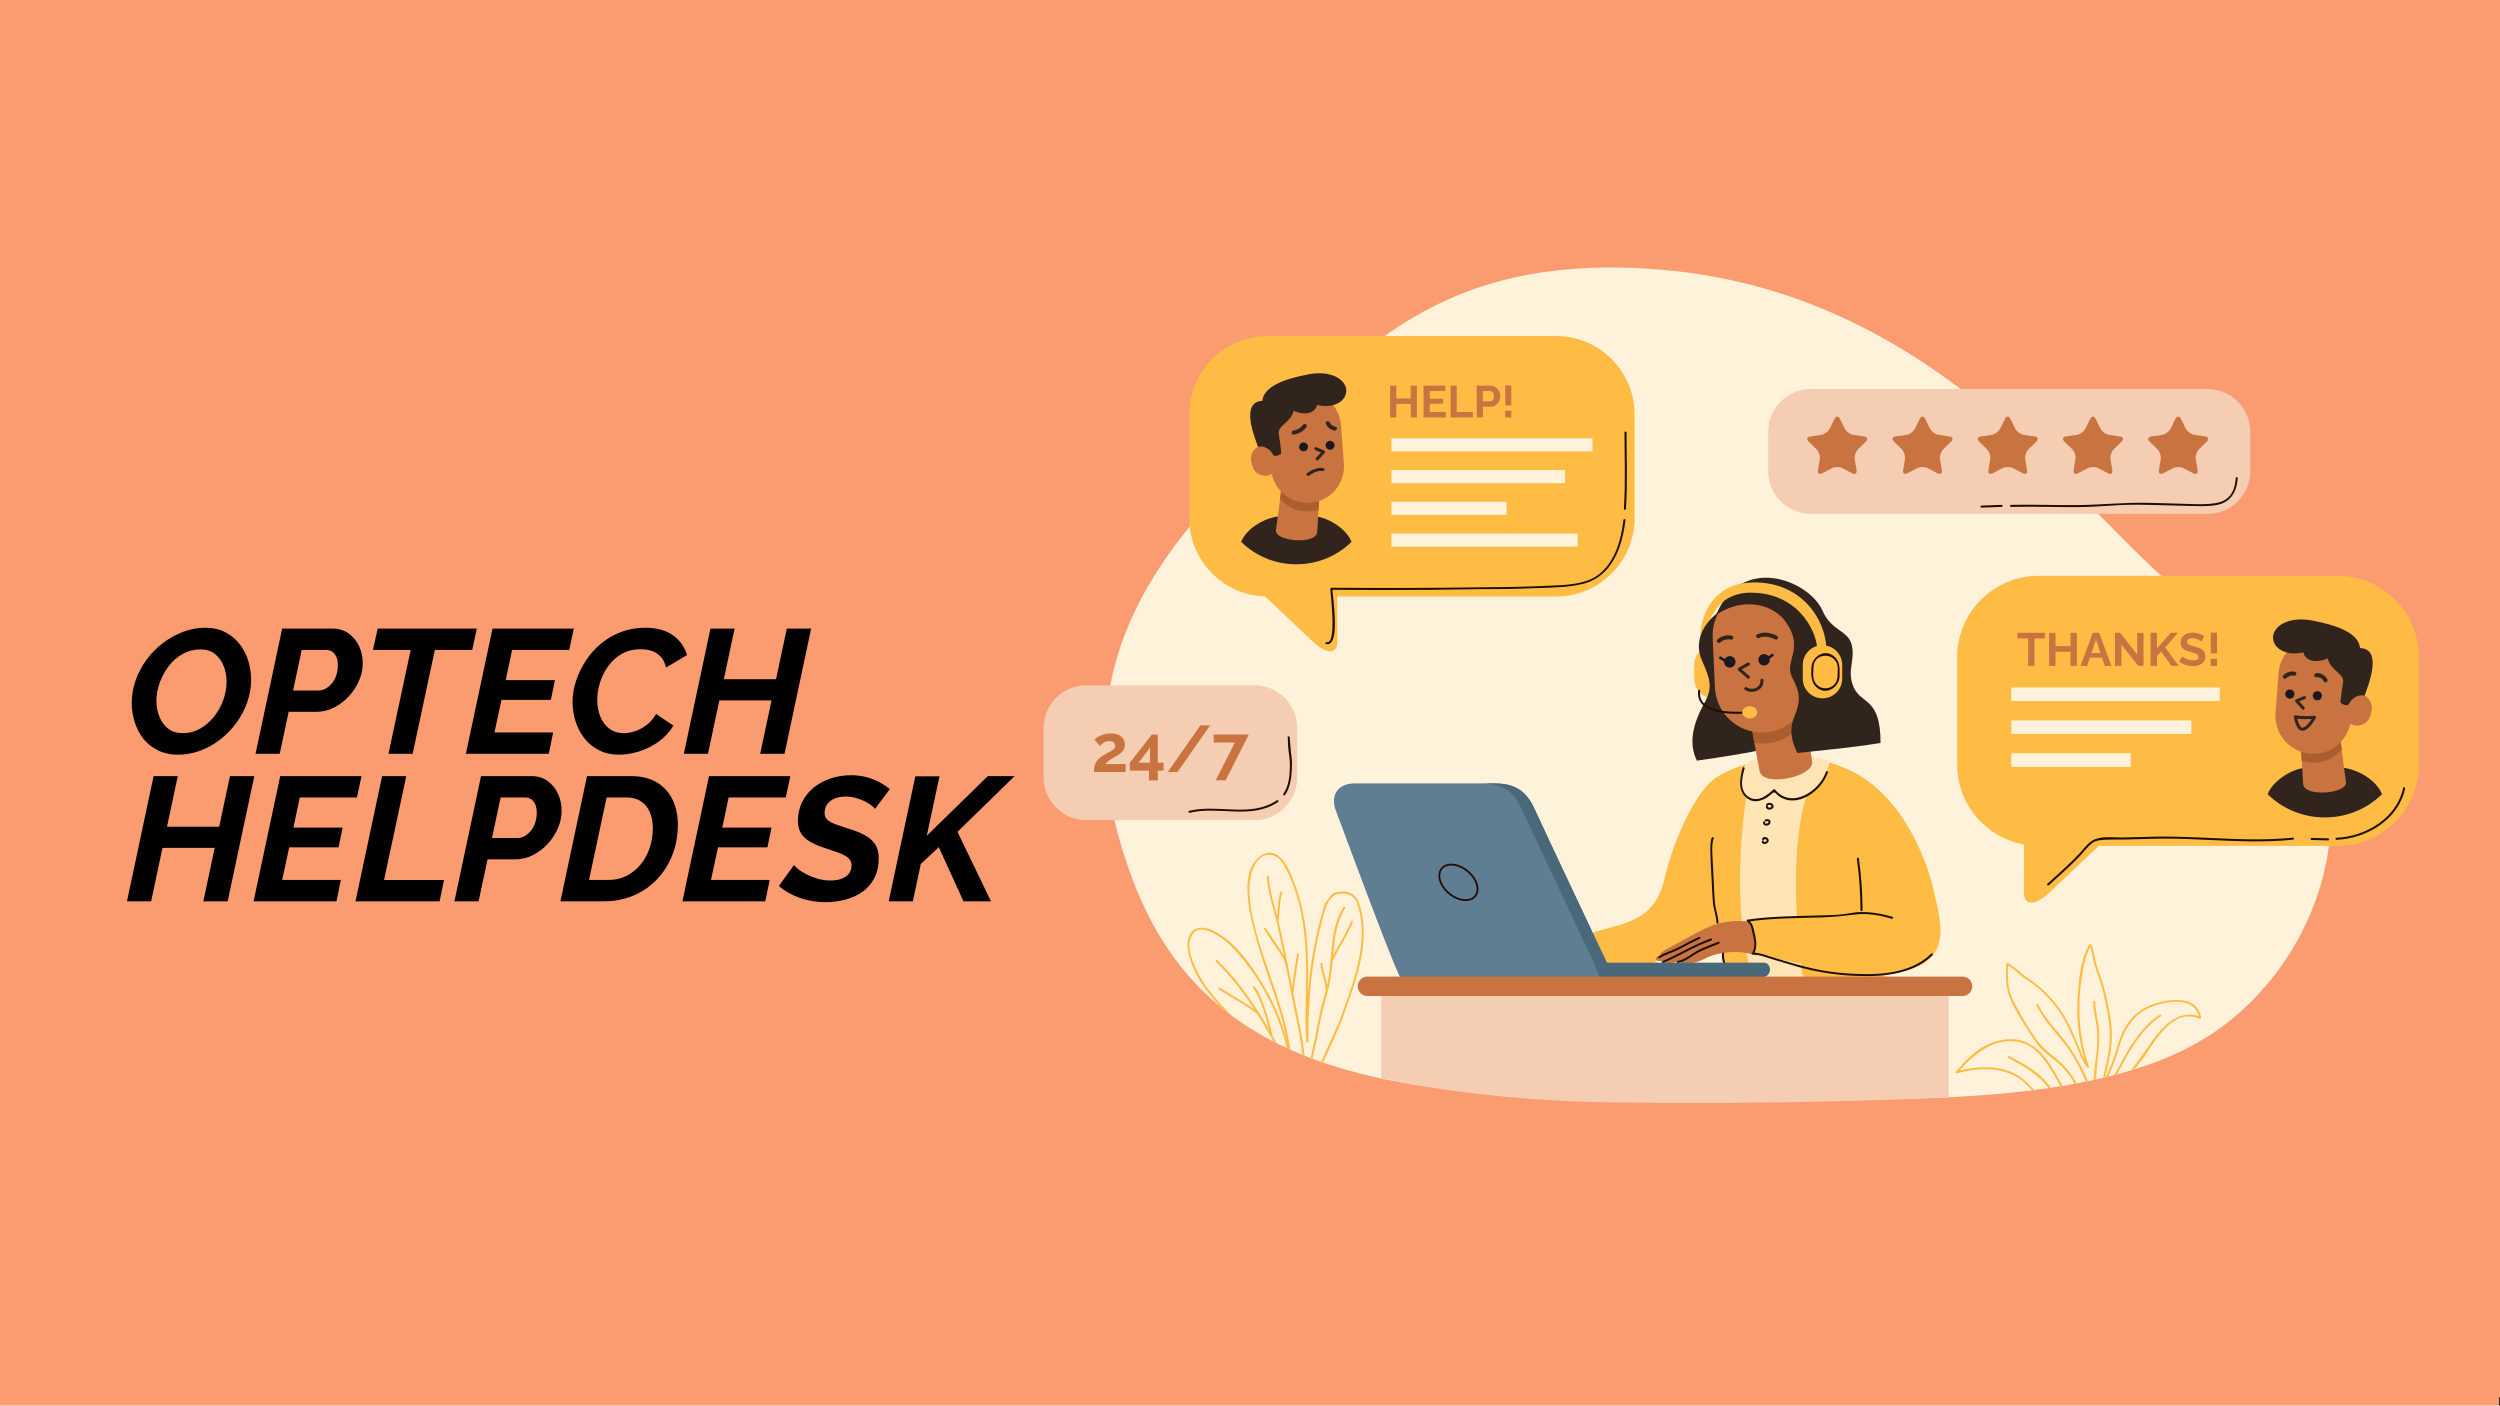 <?xml version="1.0" encoding="utf-8"?>
<!-- Generator: Adobe Illustrator 23.0.0, SVG Export Plug-In . SVG Version: 6.00 Build 0)  -->
<svg version="1.1" id="Layer_1" xmlns="http://www.w3.org/2000/svg" xmlns:xlink="http://www.w3.org/1999/xlink" x="0px" y="0px"
	 viewBox="0 0 1366 768" style="enable-background:new 0 0 1366 768;" xml:space="preserve">
<style type="text/css">
	.st0{fill:#FA9B70;}
	.st1{fill:#FA9B70;stroke:#231F20;stroke-miterlimit:10;}
	.st2{fill:#FFF2DB;}
	.st3{clip-path:url(#SVGID_2_);}
	.st4{fill:#FFBC45;}
	.st5{fill:#FFE4B5;}
	.st6{fill:#31241C;}
	.st7{fill:#C97440;}
	.st8{fill:#AB5D2D;}
	.st9{fill:#1A191F;}
	.st10{fill:#1F0E03;}
	.st11{fill:#5F7E91;}
	.st12{fill:#49687A;}
	.st13{fill:none;stroke:#1F0E03;stroke-miterlimit:10;}
	.st14{fill:#F5CDB3;}
</style>
<rect class="st0" width="1366" height="768"/>
<rect x="1366" y="763.84" class="st1" width="1366" height="768"/>
<g>
	<g>
		<path class="st2" d="M900.77,146.83c-121.71-7.64-164.89,52.39-226.75,114.49c-61.86,62.09-90.45,127.63-54.51,220.93
			c35.95,93.3,120.82,117.02,254.03,117.02c133.21,0,270.4,13,339.87-37.75c69.47-50.74,93.14-166.71-7.52-227.39
			C1146.61,298.38,1069.02,157.38,900.77,146.83z"/>
		<g>
			<defs>
				<path id="SVGID_1_" d="M900.77,146.83c-121.71-7.64-164.89,52.39-226.75,114.49c-61.86,62.09-90.45,127.63-54.51,220.93
					c35.95,93.3,120.82,117.02,254.03,117.02c133.21,0,270.4,13,339.87-37.75c69.47-50.74,93.14-166.71-7.52-227.39
					C1146.61,298.38,1069.02,157.38,900.77,146.83z"/>
			</defs>
			<clipPath id="SVGID_2_">
				<use xlink:href="#SVGID_1_"  style="overflow:visible;"/>
			</clipPath>
			<g class="st3">
				<g>
					<path class="st4" d="M705.72,579.66c-1.3-16.17-6.55-31.52-11.78-46.76c-5.17-15.06-10.98-30.95-11.24-47.06
						c-0.11-6.95,3.06-21.09,12.97-18.43c3.35,0.9,5.46,4.54,6.97,7.37c1.99,3.73,3.56,7.7,4.93,11.7
						c5.2,15.07,6.13,31.21,6.09,47.02c-0.03,11.9-0.86,23.85,0.12,35.72c0.06,0.71,1.12,0.73,1.12,0
						c-0.04-16.67,0.89-33.31,3.83-49.74c1.4-7.84,3.3-15.58,5.55-23.21c0.8-2.73,3.36-6.92,6.16-7.65
						c4.17-1.08,9.33,0.08,10.93,4.58c5.99,16.81,0.91,34.91-4.67,51.07c-2.36,6.82-4.7,13.64-7.73,20.19
						c-2.47,5.35-4.9,10.71-7.27,16.1c-0.7,1.58-1.38,3.16-2.05,4.76c-0.28,0.67,0.81,0.95,1.08,0.3
						c4.24-10.2,9.51-19.99,13.24-30.38c5.58-15.57,11.82-31.56,11.11-48.38c-0.16-3.72-0.79-7.41-1.73-11
						c-0.85-3.23-1.85-5.68-4.75-7.5c-2.04-1.28-4.66-1.37-6.97-1.09c-2.95,0.36-3.96,1.15-5.54,3.55c-0.6,0.92-2.02,2.28-2.32,3.27
						c-0.57,1.88-1.12,3.76-1.65,5.64c-1.12,3.99-2.1,8.02-3,12.07c-1.63,7.41-2.81,14.92-3.67,22.46
						c-1.32,11.6-1.7,23.29-1.67,34.96c0.37,0,0.75,0,1.12,0c-1.12-13.67,0.02-27.44-0.14-41.13c-0.18-15.49-1.89-31.04-7.44-45.6
						c-2.03-5.33-4.45-11.78-9.3-15.19c-5.02-3.53-10.6,0.35-13.34,4.72c-3.64,5.82-3.41,13.57-2.68,20.11
						c0.85,7.55,2.67,15,4.77,22.3c6.24,21.67,15.99,42.48,17.83,65.22C704.66,580.37,705.78,580.38,705.72,579.66L705.72,579.66z"
						/>
				</g>
				<g>
					<path class="st4" d="M705.62,579.48c-0.28-3.1-0.62-6.19-1.28-9.23c-0.13-0.61-1.14-0.48-1.1,0.15
						c0.19,3.11,0.63,6.18,1.12,9.25c0.11,0.71,1.19,0.41,1.08-0.3c-0.47-2.97-0.89-5.95-1.08-8.96c-0.37,0.05-0.73,0.1-1.1,0.15
						c0.64,2.95,0.97,5.93,1.24,8.94C704.57,580.19,705.69,580.2,705.62,579.48L705.62,579.48z"/>
				</g>
				<g>
					<path class="st4" d="M690.35,579.91c-4.73-12.5-14.63-21.67-23.44-31.32c-4.72-5.17-9.11-10.65-12.28-16.92
						c-3-5.95-7.08-14.88-2.99-21.17c3.53-5.44,11.27-1.03,15.11,1.56c4.91,3.31,8.78,7.74,12.5,12.29
						c10.3,12.61,18.06,27.4,22.51,43.06c1.1,3.85,1.93,7.78,2.57,11.73c0.11,0.71,1.19,0.41,1.08-0.3
						c-2.47-15.25-8.31-29.71-16.44-42.8c-6.32-10.17-14.21-21.09-24.95-26.96c-3.48-1.9-8.02-3.36-11.61-0.95
						c-4.55,3.06-3.83,9.74-2.65,14.27c3.35,12.92,12.53,22.95,21.41,32.42c7.15,7.62,14.35,15.47,18.1,25.39
						C689.52,580.87,690.6,580.58,690.35,579.91L690.35,579.91z"/>
				</g>
				<g>
					<path class="st4" d="M734.04,495.72c-7.4,11.54-6,26.26-8.27,39.25c-1.3,7.47-3.97,14.57-5.33,22.01
						c-1.44,7.86-3.02,15.68-4.89,23.46c-0.17,0.7,0.91,1,1.08,0.3c1.79-7.44,3.37-14.92,4.73-22.44c1.28-7.08,3.74-13.85,5.11-20.9
						c1.3-6.72,1.86-13.47,2.5-20.28c0.68-7.3,2.03-14.57,6.05-20.83C735.4,495.68,734.43,495.12,734.04,495.72L734.04,495.72z"/>
				</g>
				<g>
					<path class="st4" d="M692.18,478.9c0.5,8.43,3.36,16.41,5.3,24.56c2.17,9.1,3.93,18.32,5.76,27.49
						c1.78,8.93,3.38,17.9,5.3,26.81c1.98,9.19,3.56,18.51,3.61,27.93c0,0.72,1.12,0.72,1.12,0c-0.04-8.48-1.34-16.85-3.01-25.15
						c-1.85-9.24-3.69-18.48-5.52-27.72c-1.75-8.86-3.51-17.74-5.48-26.56c-2.03-9.08-5.42-18.02-5.98-27.36
						C693.26,478.18,692.14,478.17,692.18,478.9L692.18,478.9z"/>
				</g>
				<g>
					<path class="st4" d="M664.39,525.5c8.42,8.02,15.35,17.39,21.68,27.1c3.21,4.92,6.11,10.07,9.01,15.18
						c3.24,5.71,5.09,11.75,7.44,17.84c0.26,0.66,1.34,0.38,1.08-0.3c-2.12-5.5-3.7-11.09-6.54-16.29
						c-2.99-5.47-6.13-10.94-9.5-16.18c-6.48-10.09-13.67-19.85-22.38-28.14C664.66,524.21,663.87,525,664.39,525.5L664.39,525.5z"
						/>
				</g>
				<g>
					<path class="st4" d="M665.93,540.55c6.79,4.56,14.22,8.14,20.64,13.24c0.56,0.44,1.35-0.34,0.79-0.79
						c-6.5-5.16-14-8.8-20.87-13.42C665.9,539.18,665.34,540.15,665.93,540.55L665.93,540.55z"/>
				</g>
				<g>
					<path class="st4" d="M684.62,539.69c2.48,3.27,3.97,7.49,5.37,11.31c1.72,4.69,2.93,9.63,4.05,14.48
						c0.16,0.7,1.24,0.4,1.08-0.3c-1.18-5.11-2.5-10.25-4.31-15.18c-1.35-3.67-2.84-7.74-5.22-10.88
						C685.16,538.56,684.19,539.11,684.62,539.69L684.62,539.69z"/>
				</g>
				<g>
					<path class="st4" d="M721.43,526.67c0.38,4.72,2.67,9.03,2.82,13.78c0.02,0.72,1.14,0.72,1.12,0
						c-0.15-4.76-2.43-9.06-2.82-13.78C722.49,525.96,721.37,525.95,721.43,526.67L721.43,526.67z"/>
				</g>
				<g>
					<path class="st4" d="M699.6,487.37c-1.57,4.91-1.35,10.26-2.02,15.33c-0.09,0.71,1.03,0.7,1.12,0
						c0.65-4.98,0.44-10.22,1.98-15.04C700.9,486.98,699.82,486.69,699.6,487.37L699.6,487.37z"/>
				</g>
				<g>
					<path class="st4" d="M690.71,507.75c2.45,3.46,4.46,7.2,6.99,10.61c2.33,3.14,4.23,6.16,5.08,10.01c0.16,0.7,1.23,0.4,1.08-0.3
						c-0.74-3.32-2.12-5.81-4.01-8.6c-2.76-4.06-5.33-8.28-8.17-12.28C691.26,506.6,690.29,507.16,690.71,507.75L690.71,507.75z"/>
				</g>
				<g>
					<path class="st4" d="M708.67,521.29c-1.14,6.88-2.25,13.76-2.91,20.71c-0.07,0.72,1.05,0.71,1.12,0
						c0.65-6.85,1.74-13.63,2.87-20.41C709.86,520.88,708.79,520.58,708.67,521.29L708.67,521.29z"/>
				</g>
				<g>
					<path class="st4" d="M738.14,503.51c-2.76,7.22-7.45,13.59-10.72,20.58c-0.3,0.65,0.66,1.22,0.97,0.56
						c3.31-7.08,8.03-13.53,10.83-20.84C739.48,503.14,738.4,502.85,738.14,503.51L738.14,503.51z"/>
				</g>
			</g>
			<g class="st3">
				<g>
					<path class="st4" d="M1137.22,597.17c-2.17-5.22-4.96-9.96-8.8-14.13c-4.82-5.24-11.05-8.68-15.31-14.48
						c-4.18-5.69-7.71-12.08-11.18-18.21c-2.04-3.61-3.7-7.27-4.38-11.38c-0.66-4.01-0.49-8.17-0.2-12.2
						c-0.28,0.16-0.56,0.32-0.84,0.48c2.7,1.16,4.69,3.2,6.87,5.1c2.16,1.89,4.71,3.33,7.03,5.02c5.41,3.96,10.25,9.16,14.19,14.55
						c3.66,5,6.23,10.9,8.7,16.55c2.15,4.91,3.9,10.51,7.09,14.86c0.35,0.47,1.25,0.21,1.02-0.43c-3.94-11.27-5.53-23.23-5.17-35.14
						c0.16-5.4,0.82-10.88,1.64-16.22c0.8-5.18,2.06-10.43,4.73-14.99c-0.32,0-0.64,0-0.97,0c1.29,2.51,1.59,5.26,2.1,7.99
						c0.57,3.08,1.65,5.99,2.76,8.91c2.42,6.43,3.79,13.3,5.05,20.04c1.34,7.17,1.65,13.89,0.55,21.11
						c-1.01,6.62-2.84,13.09-4.21,19.64c-0.12,0.59,0.73,1.02,1.02,0.43c1.98-3.98,3.83-8.01,5.49-12.13
						c1.8-4.49,2.99-9.16,4.58-13.73c2.5-7.17,6.77-13.68,13.62-17.25c8.19-4.27,26.91-8.52,29.05,4.76
						c0.27-0.21,0.55-0.42,0.82-0.63c-12.37-5.24-22.07,6.32-28.29,15.54c-4.21,6.24-8.56,12.11-13.37,17.92
						c-1.91,2.31-3.62,5.15-5.84,7.15c-1.98,1.79-5.84,4.52-8.65,4.26c-0.72-0.07-0.71,1.05,0,1.12c3.73,0.35,8.89-3.43,10.97-6.3
						c4.24-5.85,9.27-11.08,13.51-16.93c6.98-9.64,16.22-28.09,31.1-21.79c0.47,0.2,0.9-0.12,0.82-0.63
						c-2.12-13.18-19.36-10.23-28.14-6.61c-6.67,2.75-11.36,7.64-14.59,14.08c-2.23,4.46-3.35,9.32-4.93,14.02
						c-1.92,5.71-4.44,11.2-7.12,16.59c0.34,0.14,0.68,0.29,1.02,0.43c1.44-6.87,3.31-13.66,4.36-20.61
						c1.01-6.66,0.69-13.06-0.51-19.66c-1.28-7.11-2.74-14.31-5.24-21.1c-1.08-2.95-2.1-5.83-2.76-8.91
						c-0.61-2.84-0.86-5.64-2.22-8.26c-0.2-0.38-0.76-0.35-0.97,0c-5.1,8.68-5.83,19.97-6.43,29.81
						c-0.77,12.57,0.96,25.51,5.12,37.4c0.34-0.14,0.68-0.29,1.02-0.43c-3.36-4.59-5.21-10.58-7.49-15.78
						c-2.63-6-5.52-11.98-9.48-17.22c-3.58-4.73-7.96-9.16-12.67-12.79c-2.69-2.07-5.66-3.77-8.22-6.01
						c-2.06-1.79-3.89-3.6-6.43-4.69c-0.4-0.17-0.81,0.03-0.84,0.48c-0.52,7.2-0.23,14.07,2.9,20.66
						c3.22,6.78,7.48,13.3,11.56,19.59c1.74,2.68,3.71,5.17,6.01,7.39c2.52,2.43,5.51,4.34,8.12,6.68
						c5.08,4.55,8.71,10.13,11.31,16.39C1136.42,598.13,1137.5,597.84,1137.22,597.17L1137.22,597.17z"/>
				</g>
				<g>
					<path class="st4" d="M1129.61,597.88c-6.33-10.24-11.38-24.13-23.52-28.81c-6.46-2.49-14.26-1.08-20.32,1.8
						c-6.84,3.25-12.28,9.02-17.09,14.72c-0.34,0.4-0.03,1.1,0.54,0.93c10.36-3.05,23.37-3.68,32.98,2.04
						c4.59,2.74,8.18,7.38,11.8,11.23c2.39,2.55,4.15,6.83,7.85,7.72c0.7,0.17,1-0.91,0.3-1.08c-2.48-0.6-4.16-3.31-5.6-5.21
						c-1.36-1.81-2.91-3.4-4.46-5.06c-3.7-3.97-7.32-7.95-12.4-10.12c-9.55-4.07-20.98-3.49-30.76-0.61
						c0.18,0.31,0.36,0.62,0.54,0.93c8.82-10.43,21.62-21.28,36.33-16.23c6.03,2.07,10.35,7.61,13.74,12.72
						c3.33,5.02,5.95,10.46,9.11,15.58C1129.02,599.06,1129.99,598.5,1129.61,597.88L1129.61,597.88z"/>
				</g>
				<g>
					<path class="st4" d="M1112.68,549.31c4.53,9.5,12.56,16.51,18.34,25.17c2.87,4.3,5.37,9.11,7.53,13.8
						c2.66,5.77,1.82,11.71,1.77,17.87c-0.01,0.72,1.11,0.72,1.12,0c0.04-5.21,0.93-10.72-0.81-15.72
						c-1.82-5.24-4.89-10.25-7.7-15.02c-5.61-9.5-14.49-16.6-19.28-26.66C1113.34,548.09,1112.37,548.66,1112.68,549.31
						L1112.68,549.31z"/>
				</g>
				<g>
					<path class="st4" d="M1097.35,578.07c8.28,4.39,16.37,8.97,22.11,16.56c2.04,2.69,4.03,5.42,6.1,8.09
						c0.61,0.78,2.3,3.7,3.57,3.57c0.71-0.07,0.72-1.19,0-1.12c-0.93,0.1-3.96-4.78-4.41-5.38c-1.88-2.48-3.7-5.01-5.61-7.46
						c-5.41-6.93-13.57-11.19-21.19-15.23C1097.27,576.76,1096.71,577.73,1097.35,578.07L1097.35,578.07z"/>
				</g>
				<g>
					<path class="st4" d="M1143.69,547.34c0.09,4.93,1.43,9.66,2.01,14.53c0.69,5.83,0.13,11.88-0.73,17.66
						c-1.58,10.65-0.84,21.45-3.78,31.92c0.37,0.05,0.73,0.1,1.1,0.15c0-0.42,0-0.84,0-1.26c0-0.72-1.12-0.72-1.12,0
						c0,0.42,0,0.84,0,1.26c0,0.63,0.93,0.76,1.1,0.15c2.84-10.12,2.59-20.7,3.69-31.08c0.59-5.62,1.3-11.08,1.02-16.76
						c-0.27-5.59-2.06-10.96-2.17-16.57C1144.79,546.62,1143.67,546.62,1143.69,547.34L1143.69,547.34z"/>
				</g>
				<g>
					<path class="st4" d="M1180.08,554.42c-8.55,5.41-14.76,14.76-19.64,23.44c-4.69,8.35-8.82,18.64-18.16,22.76
						c-0.66,0.29-0.09,1.25,0.56,0.97c8.31-3.66,12.69-12.28,16.78-19.88c5.19-9.65,11.57-20.34,21.02-26.32
						C1181.25,555,1180.69,554.04,1180.08,554.42L1180.08,554.42z"/>
				</g>
			</g>
		</g>
	</g>
	<g>
		<g>
			<path class="st4" d="M947.29,370.8c0,5.95-4.82,10.77-10.77,10.77l0,0c-5.95,0-10.77-4.82-10.77-10.77v-7.47
				c0-5.95,4.82-10.77,10.77-10.77l0,0c5.95,0,10.77,4.82,10.77,10.77V370.8z"/>
			<path class="st4" d="M1057.02,488.39c-2.97-14.51-15.83-53.74-47.15-67.92c-31.32-14.18-60.67-2.64-71.55,3.95
				c-10.88,6.59-23.41,32.31-29.01,56.38c-5.61,24.07-24.73,23.74-39.56,29.01l6.92,25.06l152.98,0.99c0,0,0,0,0.33-3.96
				C1069.88,529.6,1059.99,502.89,1057.02,488.39z M900.58,526.8c6.1,0,33.3-20.44,38.9-19.78c2.8,15,3.13,22.92,3.46,23.91
				C943.28,531.91,902.23,539.16,900.58,526.8z"/>
			<path class="st5" d="M954.93,431.35c-1.98,9.45-10.11,67.26,3.74,105.28c10.77,0.88,26.81,0,26.81,0
				c-3.08-20-9.23-75.39,3.52-107.04C976.25,429.81,954.93,431.35,954.93,431.35z"/>
			<path class="st5" d="M961.96,414.21c-10.88,0.66-13.41,12.42-8.46,19.67c4.94,7.25,14.28,1.32,15.93-2.31
				c11.76,11.1,27.04,1.1,30.33-15.39C999.76,414.87,981.08,411.24,961.96,414.21z"/>
			<path class="st4" d="M992.95,354.62c-0.5-10.97-11.76-31.9-38.46-30.72c-19.01,1.46-21.32,19.47-21.32,19.47
				c-0.66,2.02-4.07,6.3-4.07,6.3c-0.99-8.44,4.35-30.8,28.35-31.4c27.03-0.67,39.94,20.48,40.44,35.68
				C995.75,357.49,992.95,354.62,992.95,354.62z"/>
			<path class="st6" d="M939.91,333.86c-9.13,6.26-14.6,16.67-9.97,27.02c4.63,10.36,5.94,14.92,1.45,23.02
				c-6.31,11.4-8.98,22.03-4.22,31.71c28.64-3.96,41.24-7.18,41.24-7.18S957.33,332.65,939.91,333.86z"/>
			<path class="st7" d="M982.42,386c0,0,7.08,21.34,7.75,30.36c0.61,8.27-26.75,13.79-28.69,5.12c-2.02-10.31-5.03-27.84-5.03-27.84
				"/>
			<path class="st8" d="M984.7,394.91l-2.27-8.91l-25.97,7.63c0,0,0.93,5.39,2.11,12.14c1.93,0.37,3.92,0.54,5.97,0.45
				C972.99,405.85,980.29,401.42,984.7,394.91z"/>
			<path class="st7" d="M937.03,375.63c0.63,14.21,12.67,25.22,26.88,24.58l0,0c14.21-0.63,25.22-12.67,24.58-26.88l-1.22-27.21
				c-0.63-14.21-12.67-25.22-26.88-24.58l0,0c-14.21,0.63-25.22,12.67-24.58,26.88L937.03,375.63z"/>
			<g>
				<path class="st6" d="M971.02,347.46c-3.25-1.75-7.52-2.56-10.92-0.8c-1.27,0.66-0.15,2.57,1.12,1.91
					c2.65-1.37,6.17-0.54,8.68,0.8C971.16,350.05,972.28,348.13,971.02,347.46L971.02,347.46z"/>
			</g>
			<g>
				<path class="st6" d="M939.96,351.05c1.54-1.45,3.74-1.99,5.78-1.57c1.4,0.29,1.99-1.85,0.59-2.14
					c-2.84-0.58-5.81,0.11-7.94,2.14C937.36,350.47,938.93,352.03,939.96,351.05L939.96,351.05z"/>
			</g>
			<g>
				<path class="st6" d="M955.31,370.89c-0.2,0-0.4-0.07-0.55-0.21l-5.02-4.42c-0.2-0.18-0.31-0.45-0.28-0.72
					c0.03-0.27,0.19-0.51,0.42-0.64l5.06-2.84c0.41-0.23,0.92-0.08,1.14,0.32c0.23,0.4,0.08,0.91-0.32,1.14l-4.03,2.27l4.13,3.64
					c0.35,0.31,0.38,0.84,0.07,1.18C955.77,370.8,955.54,370.89,955.31,370.89z"/>
			</g>
			<g>
				<path class="st6" d="M957.17,378.01c-1.35,0-2.68-0.36-3.72-1.06c-0.38-0.26-0.48-0.78-0.22-1.17c0.26-0.38,0.78-0.48,1.16-0.22
					c1.42,0.97,3.82,1.02,5.45,0.11c0.98-0.55,2.13-1.68,2.03-3.95c-0.02-0.46,0.34-0.85,0.8-0.88c0.45-0.03,0.85,0.34,0.88,0.8
					c0.11,2.44-0.91,4.39-2.89,5.49C959.62,377.72,958.38,378.01,957.17,378.01z"/>
			</g>
			<path class="st9" d="M960.94,361.62c0.61,1.62,2.42,2.43,4.04,1.82c1.61-0.61,2.43-2.41,1.82-4.03
				c-0.61-1.62-2.42-2.44-4.03-1.83C961.15,358.19,960.34,360,960.94,361.62z"/>
			<path class="st9" d="M942.23,362.74c0.61,1.61,2.42,2.44,4.04,1.82c1.61-0.61,2.44-2.42,1.82-4.04
				c-0.61-1.62-2.42-2.43-4.03-1.82C942.43,359.31,941.62,361.12,942.23,362.74z"/>
			<g>
				<path class="st9" d="M943.03,362c-0.13,0-0.26-0.04-0.38-0.11l-3.05-1.87c-0.35-0.21-0.46-0.67-0.24-1.01
					c0.21-0.35,0.67-0.45,1.01-0.24l3.05,1.87c0.35,0.21,0.46,0.67,0.24,1.01C943.53,361.87,943.28,362,943.03,362z"/>
			</g>
			<g>
				<path class="st9" d="M965.22,360.9c-0.23,0-0.46-0.11-0.61-0.32c-0.23-0.33-0.15-0.79,0.19-1.02l3.19-2.21
					c0.33-0.23,0.79-0.15,1.02,0.19c0.23,0.33,0.15,0.79-0.19,1.02l-3.19,2.21C965.51,360.85,965.36,360.9,965.22,360.9z"/>
			</g>
			<path class="st6" d="M1012.98,375.8c-4.27-9.2,1-14.92-1.27-23.69c-1.99-7.67-11.12-7.43-15.83-18.3
				c-7.21-16.66-44.34-31.66-58.18,2.15c15.39-10.43,31.16-5.01,37.14,2.7c12.07,15.55-0.32,22.14,4.34,31.39
				c3.4,6.74,5.62,11.28,1.23,21.48c-4.39,10.2,1.76,19.9,1.76,19.9c14.37-1.59,30.61-3,45.36-5.5
				C1027.54,381.04,1017.25,385,1012.98,375.8z"/>
			<path class="st7" d="M947.67,503.22c-12.53,1.1-17.36,4.84-28.57,10.77c-11.21,5.93-13.63,7.25-10.99,8.35
				c-6.59,0.44-2.75,3.95,1.87,2.41c-3.08,1.32,1.21,2.75,7.36,0.44c1.54,2.42,9.45,1.32,14.51-1.54
				c5.06-2.86,17.14-5.28,28.13-1.54c1.32-6.81-2.86-18.68-2.86-18.68L947.67,503.22z"/>
			<path class="st4" d="M955.64,503.39c6.76-1.48,25.66-3.02,36.87-2.36c0.66,8.79-4.18,26.6-4.18,26.6l-29.89-6.6
				C958.44,521.03,959.93,511.63,955.64,503.39z"/>
			<g>
				<path class="st10" d="M955.07,503.55c13.35-1.93,26.84-1.89,40.3-2.27c6.48-0.18,12.7-0.94,19.12-1.67
					c6.1-0.7,13.33,0.63,19.2,2.4c0.69,0.21,0.98-0.87,0.3-1.08c-5.42-1.64-11.76-2.72-17.43-2.59c-2.81,0.06-5.63,0.64-8.4,1.05
					c-3.86,0.58-7.79,0.61-11.68,0.74c-13.92,0.45-27.87,0.35-41.69,2.34C954.07,502.57,954.37,503.65,955.07,503.55L955.07,503.55z
					"/>
			</g>
			<g>
				<path class="st10" d="M1014.61,469.3c1.27,9.28,1.93,18.62,1.96,27.99c0,0.72,1.12,0.72,1.12,0c-0.03-9.47-0.71-18.9-2-28.28
					C1015.59,468.3,1014.51,468.6,1014.61,469.3L1014.61,469.3z"/>
			</g>
			<g>
				<path class="st10" d="M957.56,521.59c4.04-0.05,7.79,1.74,11.62,2.78c4.56,1.24,9.02,2.78,13.57,4.03
					c9.2,2.52,18.77,4.13,28.3,4.68c15.16,0.88,33.5,0.13,44.94-11.21c0.51-0.51-0.28-1.3-0.79-0.79
					c-11.96,11.86-31.62,11.88-47.32,10.68c-9.39-0.72-18.8-2.63-27.83-5.27c-4.06-1.19-8.1-2.43-12.15-3.64
					c-3.41-1.02-6.71-2.41-10.33-2.37C956.84,520.48,956.84,521.59,957.56,521.59L957.56,521.59z"/>
			</g>
			<g>
				<path class="st10" d="M935.26,457.8c-1,3-0.7,6.22-0.66,9.34c0.06,4.29,0.38,8.57,0.6,12.85c0.22,4.23,0.35,8.46,0.69,12.68
					c0.31,3.9,1.79,7.59,1.99,11.44c0.04,0.72,1.16,0.72,1.12,0c-0.19-3.53-1.54-6.87-1.89-10.39c-0.39-3.86-0.51-7.75-0.68-11.62
					c-0.17-3.91-0.44-7.81-0.6-11.72c-0.16-3.91-0.73-8.52,0.52-12.28C936.57,457.41,935.49,457.12,935.26,457.8L935.26,457.8z"/>
			</g>
			<g>
				<path class="st10" d="M952.19,419.55c-1.75,6.19-2.99,14.08,3.95,17.56c2.5,1.25,5.35,0.63,7.77-0.46
					c1.7-0.77,3.17-2.07,4.58-3.27c1.42-1.21,2.04,0.63,3.29,1.52c10.2,7.29,23.62-2.8,26.99-12.86c0.23-0.69-0.85-0.98-1.08-0.3
					c-3.6,10.73-19,20.59-27.86,9.64c-0.2-0.25-0.58-0.19-0.79,0c-3.68,3.3-8.45,7.22-13.47,4.12c-5.46-3.37-3.72-10.68-2.3-15.67
					C953.46,419.15,952.39,418.86,952.19,419.55L952.19,419.55z"/>
			</g>
			<g>
				<path class="st10" d="M916.83,526.19c3.52-0.63,6.35-2.83,9.31-4.69c4.09-2.56,8.68-4.04,13.11-5.86
					c0.66-0.27,0.37-1.35-0.3-1.08c-3.66,1.51-7.41,2.78-10.94,4.58c-3.84,1.95-7.12,5.2-11.48,5.97
					C915.82,525.23,916.13,526.31,916.83,526.19L916.83,526.19z"/>
			</g>
			<g>
				<path class="st10" d="M908.83,526.13c8.9-3.76,17.1-9.04,26.24-12.25c0.68-0.24,0.38-1.32-0.3-1.08
					c-9.23,3.25-17.52,8.57-26.51,12.37C907.61,525.44,908.18,526.41,908.83,526.13L908.83,526.13z"/>
			</g>
			<g>
				<path class="st10" d="M906.85,523.49c3.52-2.13,7.53-3.13,11.14-5.05c3.58-1.9,7.14-3.85,10.84-5.5
					c0.66-0.29,0.09-1.26-0.56-0.97c-3.7,1.65-7.26,3.6-10.84,5.5c-3.61,1.93-7.62,2.91-11.14,5.05
					C905.67,522.9,906.23,523.87,906.85,523.49L906.85,523.49z"/>
			</g>
			<g>
				<path class="st10" d="M964.83,440.9c0.38,1.98,3.18,1.92,4.09,0.38c0.5-0.85-0.04-1.86-0.82-2.3c-0.95-0.54-2.39-0.45-3.05,0.5
					c-0.41,0.59,0.56,1.15,0.97,0.56c0.49-0.71,2.55,0.03,1.83,0.83c-0.55,0.61-1.76,0.65-1.94-0.27
					C965.77,439.89,964.69,440.19,964.83,440.9L964.83,440.9z"/>
			</g>
			<g>
				<path class="st10" d="M963.34,449.17c-0.28,1.98,2.01,2.53,3.34,1.43c0.68-0.56,1.03-1.64,0.46-2.41
					c-0.6-0.79-1.75-0.67-2.58-0.4c-0.68,0.22-0.39,1.3,0.3,1.08c0.42-0.13,0.96-0.29,1.37-0.05c0.35,0.2-0.12,0.83-0.3,0.96
					c-0.41,0.3-1.62,0.52-1.5-0.32C964.52,448.76,963.45,448.46,963.34,449.17L963.34,449.17z"/>
			</g>
			<g>
				<path class="st10" d="M962.66,459.87c0.1,2.24,3.41,1.35,3.74-0.35c0.4-2.07-3.2-3.2-3.55-0.96c-0.11,0.71,0.97,1.01,1.08,0.3
					c0.14-0.86,1.37-0.27,1.38,0.4c0.01,0.53-1.5,1.25-1.53,0.61C963.75,459.15,962.63,459.15,962.66,459.87L962.66,459.87z"/>
			</g>
			<g>
				<path class="st10" d="M940.9,521.03c-0.17,1.65,0.07,3.55,0.68,5.1c0.26,0.66,1.34,0.37,1.08-0.3c-0.59-1.47-0.8-3.23-0.64-4.8
					C942.1,520.31,940.98,520.32,940.9,521.03L940.9,521.03z"/>
			</g>
			<g>
				<path class="st10" d="M954.87,503.71c2.09,1.47,2.25,4.37,2.84,6.64c0.78,2.99,1.36,6.71,0.04,9.63
					c-0.3,0.65,0.67,1.22,0.97,0.56c1.5-3.3,0.87-7.08,0.08-10.5c-0.62-2.65-0.98-5.64-3.36-7.3
					C954.84,502.33,954.28,503.3,954.87,503.71L954.87,503.71z"/>
			</g>
			<g>
				<path class="st10" d="M927.9,377.24c-1.76,13.04,17.5,13.08,25.82,12.68c0.72-0.03,0.72-1.15,0-1.12
					c-7.34,0.35-26.35,0.7-24.74-11.27C929.07,376.84,928,376.53,927.9,377.24L927.9,377.24z"/>
			</g>
			<path class="st4" d="M960.2,389.21c0,1.85-1.85,3.35-4.12,3.35c-2.28,0-4.12-1.5-4.12-3.35c0-1.85,1.84-3.35,4.12-3.35
				C958.36,385.85,960.2,387.36,960.2,389.21z"/>
			<path class="st4" d="M957.45,318.27c-13.69,0.34-21.31,7.76-25.14,15.64c1.31,0.14,2.72,0.53,3.89,1.08
				c2.84-4.92,8.22-10.32,18.28-11.1c26.71-1.18,37.97,19.75,38.46,30.72c0,0,2.8,2.87,4.95-0.67
				C997.4,338.75,984.49,317.59,957.45,318.27z"/>
			<path class="st4" d="M1006.58,370.8c0,5.95-4.82,10.77-10.77,10.77l0,0c-5.95,0-10.77-4.82-10.77-10.77v-7.47
				c0-5.95,4.82-10.77,10.77-10.77l0,0c5.95,0,10.77,4.82,10.77,10.77V370.8z"/>
			<g>
				<path class="st10" d="M1004.04,369.65c-0.39,7.27-10.15,8.94-12.83,2.11c-0.8-2.04-0.34-4.92-0.34-7.07
					c0-7.44,10.23-8.72,12.83-2.11C1004.5,364.62,1004.04,367.5,1004.04,369.65c0,0.72,1.12,0.72,1.12,0
					c0-4.49,0.44-8.81-3.82-11.61c-5.15-3.39-11.29,1.16-11.59,6.65c-0.24,4.41-0.27,8.92,3.81,11.61
					c5.15,3.39,11.3-1.16,11.59-6.65C1005.2,368.93,1004.08,368.93,1004.04,369.65z"/>
			</g>
		</g>
		<g>
			<path class="st11" d="M878,526.08c6.15,0,81.98,0,85.94,0c3.96,0,4.84,7.91-1.76,7.91c-6.59,0-197.16,0-197.16,0
				c-5.94-11.87-32.53-84.4-35.17-91.22c-2.64-6.81-0.22-14.73,10.55-14.73c10.77,0,67.7,0,75.61,0c7.91,0,16.7,1.32,22.2,13.41
				C843.71,453.55,878,526.08,878,526.08z"/>
			<path class="st12" d="M964.21,533.68c0.26-0.09,0.49-0.2,0.71-0.32c0.02-0.01,0.04-0.02,0.06-0.03c3.38-1.89,2.22-7.25-1.04-7.25
				c-0.64,0-3.19,0-7.03,0c-19.75,0-73.75,0-78.91,0c0,0-0.03-0.06-0.07-0.15c-0.04-0.08-0.09-0.19-0.17-0.35
				c-0.31-0.65-0.9-1.91-1.74-3.69c-7.37-15.61-33.11-70.1-37.81-80.44c-5.49-12.09-14.29-13.41-22.2-13.41c-1.25,0-3.72,0-7.04,0
				c7.91,0,16.71,1.32,22.2,13.41c5.49,12.09,39.78,84.62,39.78,84.62l2.97,7.7c0,0,3.71,0.09,9.62,0.22c30.78,0,58.86,0,71.6,0
				c3.9,0,6.38,0,7.03,0c0.4,0,0.76-0.03,1.1-0.09c0.22-0.03,0.41-0.09,0.61-0.15C964,533.73,964.11,533.72,964.21,533.68z"/>
			<path class="st13" d="M806.56,482.13c2.17,5.37-0.4,9.71-5.74,9.71c-5.34,0-11.43-4.35-13.6-9.71c-2.17-5.37,0.4-9.72,5.74-9.72
				C798.31,472.41,804.39,476.76,806.56,482.13z"/>
		</g>
		<g>
			<path class="st14" d="M1064.76,540.13H754.72v49.15c34.04,7.25,79.91,12.48,125.08,13.05c61.84,0.78,125.97,0.08,184.96-2.79
				V540.13z"/>
			<path class="st7" d="M1077.63,538.91c0,2.93-2.38,5.31-5.31,5.31H747.17c-2.93,0-5.31-2.38-5.31-5.31l0,0
				c0-2.93,2.38-5.31,5.31-5.31h325.15C1075.25,533.6,1077.63,535.98,1077.63,538.91L1077.63,538.91z"/>
		</g>
	</g>
	<g>
		<path class="st4" d="M717.35,350.63c7.37,6.98,13.39,6.98,13.38,0c-0.02-6.98-0.04-18.41-0.05-25.39
			c-0.02-6.98-6.05-12.7-13.4-12.7c-7.36,0-19.39,0-26.75,0c-7.36,0-7.34,5.71,0.03,12.7C697.92,332.22,709.98,343.64,717.35,350.63
			z"/>
		<path class="st4" d="M893.14,283.05c0,23.7-19.21,42.91-42.91,42.91H692.72c-23.7,0-42.91-19.21-42.91-42.91v-56.53
			c0-23.69,19.21-42.9,42.91-42.9h157.51c23.7,0,42.91,19.21,42.91,42.9V283.05z"/>
		<g>
			<g>
				<path class="st7" d="M774.2,210.69v17.41h-3.36v-7.43h-7.89v7.43h-3.38v-17.41h3.38v7.04h7.89v-7.04H774.2z"/>
				<path class="st7" d="M789.92,225.13v2.97h-12.09v-17.41h11.87v2.97h-8.48v4.19h7.31v2.75h-7.31v4.54H789.92z"/>
				<path class="st7" d="M792.57,228.1v-17.41h3.38v14.44h8.88v2.97H792.57z"/>
				<path class="st7" d="M806.88,228.1v-17.41h7.38c0.8,0,1.54,0.16,2.22,0.49c0.68,0.33,1.26,0.77,1.75,1.32
					c0.49,0.56,0.87,1.18,1.14,1.86s0.41,1.39,0.41,2.11c0,0.96-0.22,1.89-0.66,2.78c-0.44,0.89-1.07,1.61-1.88,2.17
					c-0.81,0.56-1.75,0.83-2.83,0.83h-4.14v5.83H806.88z M810.27,219.29h3.92c0.42,0,0.8-0.11,1.13-0.34
					c0.33-0.23,0.58-0.56,0.77-0.99c0.19-0.43,0.28-0.93,0.28-1.48c0-0.6-0.11-1.12-0.33-1.53c-0.22-0.42-0.51-0.74-0.86-0.96
					s-0.73-0.33-1.14-0.33h-3.78V219.29z"/>
				<path class="st7" d="M822.48,221.55v-10.98h3.29v10.98H822.48z M822.48,228.1v-3.7h3.29v3.7H822.48z"/>
			</g>
		</g>
		<rect x="760.29" y="239.49" class="st2" width="109.85" height="7.14"/>
		<rect x="760.29" y="256.84" class="st2" width="94.86" height="7.14"/>
		<rect x="760.29" y="274.2" class="st2" width="62.92" height="7.14"/>
		<rect x="760.29" y="291.55" class="st2" width="101.77" height="7.14"/>
		<g>
			<path class="st6" d="M738.48,296.05c-3.27-8.13-14.6-13.94-20.39-13.86h-19.54c-6.42,0.6-17.11,5.73-20.39,13.86
				c7.65,7.58,18.33,12.28,30.16,12.28C720.15,308.33,730.83,303.62,738.48,296.05z"/>
			<path class="st7" d="M700.34,265.5c0,0-1.87,15.38-3.16,24.07c-0.94,6.35,21.85,8.14,22.54,1.29c0.6-8.12,1.3-21.88,1.3-21.88"/>
			<path class="st8" d="M699.41,272.56l0.93-7.07l20.67,3.48c0,0-0.22,4.23-0.5,9.53c-1.45,0.46-2.97,0.78-4.55,0.9
				C709.42,279.9,703.4,277.16,699.41,272.56z"/>
			<path class="st7" d="M734.3,253.34c0.82,10.99-7.42,20.56-18.41,21.38l0,0c-10.99,0.82-20.56-7.42-21.38-18.41l-1.57-21.04
				c-0.82-10.99,7.42-20.56,18.41-21.38l0,0c10.99-0.82,20.56,7.42,21.38,18.4L734.3,253.34z"/>
			<g>
				<path class="st6" d="M707.13,237.47c2.8-0.59,5.04-1.84,6.72-4.18c0.84-1.17-1.09-2.27-1.91-1.12c-1.33,1.86-3.21,2.7-5.4,3.16
					C705.15,235.63,705.74,237.77,707.13,237.47L707.13,237.47z"/>
			</g>
			<g>
				<path class="st6" d="M729.71,233.11c-1.57-0.29-2.53-1.04-3.3-2.43c-0.69-1.25-2.61-0.13-1.91,1.12
					c1.02,1.85,2.53,3.05,4.62,3.45C730.52,235.51,731.11,233.38,729.71,233.11L729.71,233.11z"/>
			</g>
			<g>
				<path class="st6" d="M719.72,251.58c-0.2,0-0.4-0.07-0.56-0.21c-0.34-0.31-0.37-0.84-0.07-1.18l2.67-2.98l-3.06-1.27
					c-0.43-0.18-0.63-0.67-0.45-1.1c0.18-0.43,0.67-0.63,1.1-0.45l4.15,1.72c0.25,0.1,0.44,0.32,0.5,0.59
					c0.06,0.26-0.01,0.54-0.19,0.75l-3.45,3.86C720.18,251.48,719.95,251.58,719.72,251.58z"/>
			</g>
			<g>
				<path class="st6" d="M714.68,260.06c-0.26,0-0.52-0.12-0.69-0.35c-0.27-0.38-0.18-0.9,0.2-1.17c3.3-2.33,6.26-3.27,8.82-2.79
					c0.45,0.09,0.75,0.53,0.67,0.98c-0.09,0.45-0.52,0.75-0.98,0.67c-2.08-0.4-4.62,0.45-7.53,2.51
					C715.02,260.01,714.85,260.06,714.68,260.06z"/>
			</g>
			<path class="st9" d="M714.61,244.77c-0.32,1.3-1.64,2.09-2.94,1.77c-1.3-0.32-2.09-1.64-1.77-2.94c0.32-1.3,1.63-2.1,2.93-1.77
				C714.14,242.15,714.93,243.47,714.61,244.77z"/>
			<path class="st9" d="M729.11,243.9c-0.32,1.3-1.63,2.1-2.94,1.77c-1.3-0.32-2.1-1.64-1.77-2.94c0.32-1.3,1.64-2.09,2.93-1.77
				C728.64,241.29,729.43,242.6,729.11,243.9z"/>
			<path class="st7" d="M698.33,251.03c0.94,3.89-1.44,7.81-5.33,8.75l0,0c-3.89,0.95-7.81-1.44-8.75-5.33l-0.54-2.22
				c-0.94-3.89,1.44-7.81,5.33-8.75l0,0c3.89-0.94,7.81,1.44,8.75,5.33L698.33,251.03z"/>
			<path class="st6" d="M687.4,244.2c-1.7-4.85-10-24.58,2.34-25.18c0.77-7.75,11.54-11.83,24.99-14.47
				c13.45-2.64,21.84,3.66,20.81,9.96c-1.02,6.3-9.28,8.6-15.83,6.72c-1.87,6.81-10.9,4.51-12.85,3.15c-1.51,6.6-9,8.19-8.15,12.79
				c0.85,4.6,1.23,9.28,1.4,10.22c0.17,0.94-3.74,2.77-4.6,0.89C694.66,246.42,691.3,243.06,687.4,244.2z"/>
		</g>
		<g>
			<path class="st10" d="M724.58,351.94c8.16,1.62,3.49-26.07,3.43-30.25c-0.19,0.19-0.37,0.37-0.56,0.56
				c17.57,0.16,35.14,0.2,52.71,0.05c12.56-0.11,25.11-0.43,37.67-0.43c7.72,0,15.41-0.28,23.12-0.58
				c8.27-0.32,16.52-0.29,24.57-2.43c15.42-4.1,21.03-20.4,22.62-34.7c0.08-0.72-1.04-0.71-1.12,0
				c-1.18,10.62-4.4,22.25-12.94,29.32c-6.43,5.33-15.92,6-23.9,6.39c-7.95,0.39-15.93,0.72-23.89,0.84
				c-25.18,0.36-50.37,0.61-75.55,0.55c-7.76-0.02-15.52-0.05-23.28-0.12c-0.3,0-0.56,0.26-0.56,0.56
				c0.05,3.52,3.69,30.3-2.02,29.17C724.18,350.73,723.88,351.8,724.58,351.94L724.58,351.94z"/>
		</g>
		<g>
			<path class="st10" d="M887.62,236.31c0.01,13.89,0.61,27.85-0.34,41.71c-0.05,0.72,1.07,0.72,1.12,0
				c0.95-13.87,0.35-27.83,0.34-41.71C888.74,235.59,887.62,235.59,887.62,236.31L887.62,236.31z"/>
		</g>
	</g>
	<g>
		<path class="st4" d="M1321.65,417.7c0,24.57-19.92,44.48-44.48,44.48h-163.3c-24.57,0-44.48-19.92-44.48-44.48v-58.6
			c0-24.57,19.92-44.48,44.48-44.48h163.3c24.57,0,44.48,19.92,44.48,44.48V417.7z"/>
		<path class="st4" d="M1119.74,487.76c-7.64,7.24-13.88,7.24-13.87,0c0.02-7.24,0.04-19.08,0.06-26.32
			c0.02-7.24,6.27-13.16,13.89-13.16c7.63,0,20.11,0,27.73,0c7.63,0,7.61,5.92-0.03,13.16
			C1139.89,468.67,1127.38,480.52,1119.74,487.76z"/>
		<g>
			<g>
				<path class="st7" d="M1117.36,348.85h-5.74v14.97h-3.48v-14.97h-5.8v-3.08h15.02V348.85z"/>
				<path class="st7" d="M1134.8,345.78v18.05h-3.48v-7.7h-8.18v7.7h-3.51v-18.05h3.51v7.29h8.18v-7.29H1134.8z"/>
				<path class="st7" d="M1143.47,345.78h3.56l6.63,18.05h-3.61l-1.5-4.5h-6.63l-1.51,4.5h-3.61L1143.47,345.78z M1147.73,356.86
					l-2.48-7.45l-2.5,7.45H1147.73z"/>
				<path class="st7" d="M1159.15,352.23v11.59h-3.51v-18.05h2.82l9.3,11.9V345.8h3.48v18.02h-2.9L1159.15,352.23z"/>
				<path class="st7" d="M1175.04,363.83v-18.05h3.51v8.58l7.58-8.6h3.86l-6.91,8.04l7.35,10.03h-3.96l-5.59-7.79l-2.31,2.39v5.4
					H1175.04z"/>
				<path class="st7" d="M1202.79,350.51c-0.12-0.12-0.33-0.28-0.65-0.47s-0.69-0.39-1.14-0.6c-0.45-0.2-0.94-0.37-1.46-0.51
					c-0.53-0.14-1.06-0.2-1.6-0.2c-0.95,0-1.67,0.17-2.15,0.52c-0.48,0.35-0.72,0.85-0.72,1.5c0,0.49,0.15,0.88,0.46,1.16
					s0.76,0.53,1.37,0.73c0.61,0.2,1.37,0.42,2.29,0.66c1.19,0.29,2.22,0.64,3.09,1.05c0.87,0.41,1.54,0.95,2.01,1.62
					c0.47,0.67,0.7,1.56,0.7,2.67c0,0.94-0.18,1.75-0.53,2.43s-0.84,1.23-1.46,1.66c-0.62,0.43-1.33,0.74-2.13,0.94
					c-0.8,0.19-1.66,0.29-2.55,0.29s-1.8-0.09-2.69-0.28c-0.9-0.19-1.76-0.45-2.58-0.8c-0.82-0.35-1.59-0.77-2.3-1.26l1.55-3.02
					c0.15,0.15,0.42,0.35,0.81,0.6s0.86,0.49,1.42,0.74c0.56,0.25,1.17,0.45,1.83,0.62s1.33,0.25,2.01,0.25
					c0.97,0,1.69-0.15,2.16-0.46c0.47-0.31,0.71-0.77,0.71-1.37c0-0.54-0.19-0.97-0.57-1.28c-0.38-0.31-0.92-0.58-1.61-0.81
					c-0.7-0.23-1.52-0.47-2.47-0.72c-1.15-0.32-2.11-0.68-2.86-1.09c-0.75-0.41-1.32-0.91-1.7-1.51c-0.38-0.6-0.57-1.35-0.57-2.27
					c0-1.23,0.3-2.27,0.89-3.1c0.59-0.84,1.39-1.47,2.39-1.9s2.11-0.65,3.33-0.65c0.85,0,1.65,0.09,2.4,0.28
					c0.75,0.19,1.46,0.43,2.12,0.74c0.66,0.3,1.25,0.64,1.78,0.99L1202.79,350.51z"/>
				<path class="st7" d="M1207.95,357.04v-11.39h3.41v11.39H1207.95z M1207.95,363.83v-3.84h3.41v3.84H1207.95z"/>
			</g>
		</g>
		<rect x="1098.99" y="375.64" class="st2" width="113.89" height="7.4"/>
		<rect x="1098.99" y="393.63" class="st2" width="98.35" height="7.41"/>
		<rect x="1098.99" y="411.62" class="st2" width="65.23" height="7.41"/>
		<g>
			<path class="st6" d="M1239.02,433.92c3.39-8.43,15.13-14.45,21.13-14.37h20.26c6.66,0.63,17.74,5.94,21.13,14.37
				c-7.93,7.85-19,12.73-31.26,12.73C1258.03,446.65,1246.95,441.77,1239.02,433.92z"/>
			<g>
				<path class="st7" d="M1278.56,402.25c0,0,1.94,15.94,3.28,24.95c0.98,6.58-22.65,8.43-23.37,1.34
					c-0.63-8.42-1.35-22.68-1.35-22.68"/>
				<path class="st8" d="M1279.52,409.58l-0.96-7.33l-21.43,3.61c0,0,0.22,4.38,0.52,9.88c1.5,0.48,3.07,0.81,4.72,0.93
					C1269.14,417.18,1275.38,414.34,1279.52,409.58z"/>
				<path class="st7" d="M1243.35,389.65c-0.85,11.39,7.7,21.32,19.08,22.17l0,0c11.39,0.85,21.32-7.69,22.17-19.09l1.63-21.81
					c0.85-11.39-7.7-21.32-19.08-22.17l0,0c-11.39-0.85-21.32,7.69-22.17,19.08L1243.35,389.65z"/>
				<g>
					<path class="st6" d="M1271.67,371.17c-1.12-2.16-3.62-3.66-6.08-3.37c-1.4,0.16-1.42,2.38,0,2.22c1.75-0.2,3.36,0.73,4.16,2.27
						C1270.42,373.56,1272.33,372.44,1271.67,371.17L1271.67,371.17z"/>
				</g>
				<g>
					<path class="st6" d="M1249.21,370.56c0.97-1.02,2.75-1.72,4.14-1.38c1.39,0.34,1.98-1.8,0.59-2.14
						c-2.15-0.52-4.77,0.35-6.29,1.95C1246.65,370.03,1248.22,371.6,1249.21,370.56L1249.21,370.56z"/>
				</g>
				<g>
					<path class="st6" d="M1258.46,387.79c-0.23,0-0.46-0.09-0.63-0.28l-3.58-4.01c-0.18-0.2-0.25-0.48-0.19-0.75
						c0.06-0.26,0.25-0.48,0.5-0.59l4.3-1.79c0.43-0.18,0.92,0.03,1.09,0.45c0.18,0.43-0.03,0.92-0.45,1.09l-3.21,1.33l2.79,3.12
						c0.31,0.34,0.28,0.88-0.07,1.18C1258.86,387.72,1258.66,387.79,1258.46,387.79z"/>
				</g>
				<g>
					<path class="st6" d="M1258.14,399.27C1258.14,399.27,1258.14,399.27,1258.14,399.27c-2.3,0-3.85-2.43-4.75-7.44
						c-0.05-0.27,0.03-0.54,0.22-0.73c0.19-0.19,0.46-0.28,0.72-0.25c1.41,0.21,3.21,0.42,5.8,0.42c1.34,0,2.79-0.05,4.44-0.17
						c0.3-0.03,0.61,0.13,0.77,0.4c0.16,0.26,0.17,0.6,0.01,0.87C1262.61,397.01,1260.25,399.27,1258.14,399.27z M1255.26,392.67
						c0.7,3.15,1.73,4.92,2.88,4.92c0.74,0,2.31-0.65,4.93-4.72C1260.04,393.02,1257.74,392.97,1255.26,392.67z"/>
				</g>
				<path class="st9" d="M1263.76,380.75c0.33,1.35,1.7,2.17,3.04,1.84c1.35-0.33,2.17-1.7,1.84-3.04
					c-0.33-1.35-1.69-2.17-3.04-1.84C1264.25,378.04,1263.43,379.41,1263.76,380.75z"/>
				<path class="st9" d="M1248.73,379.86c0.33,1.34,1.7,2.17,3.04,1.84c1.34-0.33,2.17-1.7,1.84-3.04c-0.33-1.35-1.7-2.17-3.04-1.84
					C1249.22,377.15,1248.4,378.51,1248.73,379.86z"/>
			</g>
			<path class="st7" d="M1280.64,387.25c-0.98,4.03,1.49,8.09,5.52,9.07l0,0c4.03,0.98,8.1-1.49,9.07-5.53l0.56-2.3
				c0.98-4.03-1.49-8.09-5.52-9.07l0,0c-4.03-0.98-8.09,1.5-9.07,5.53L1280.64,387.25z"/>
			<path class="st6" d="M1291.98,380.18c1.76-5.03,10.37-25.49-2.43-26.1c-0.8-8.03-11.96-12.27-25.9-15
				c-13.94-2.73-22.64,3.8-21.58,10.33c1.06,6.53,9.62,8.91,16.42,6.97c1.94,7.06,11.3,4.68,13.33,3.27
				c1.57,6.84,9.33,8.49,8.45,13.26c-0.88,4.77-1.28,9.62-1.46,10.59c-0.17,0.97,3.88,2.87,4.77,0.92
				C1284.45,382.47,1287.94,378.98,1291.98,380.18z"/>
		</g>
		<g>
			<path class="st10" d="M1276.64,458.88c16.42-0.65,34.02-11.1,37.51-28.07c0.15-0.7-0.93-1-1.08-0.3
				c-3.4,16.48-20.49,26.61-36.44,27.25C1275.92,457.79,1275.92,458.91,1276.64,458.88L1276.64,458.88z"/>
		</g>
		<g>
			<path class="st10" d="M1263.06,458.97c3,0.11,5.99,0.17,8.99,0.23c0.72,0.02,0.72-1.1,0-1.12c-3-0.07-5.99-0.13-8.99-0.23
				C1262.33,457.83,1262.34,458.95,1263.06,458.97L1263.06,458.97z"/>
		</g>
		<g>
			<path class="st10" d="M1119.49,483.66c5.63-5.06,11.28-10.1,16.57-15.53c2.45-2.51,4.63-5.78,7.59-7.77
				c1.75-1.18,3.92-1.36,5.97-1.48c4.03-0.23,8.08-0.13,12.11-0.18c7.31-0.1,14.62-0.49,21.93-0.48c7.84,0.02,15.67,0.37,23.49,0.73
				c15.24,0.7,30.53,1.42,45.74-0.15c0.71-0.07,0.72-1.19,0-1.12c-15.57,1.6-31.2,0.81-46.8,0.1c-8.2-0.37-16.4-0.69-24.61-0.68
				c-7.32,0.01-14.64,0.42-21.96,0.5c-4.99,0.05-11.95-1.05-16.44,1.79c-2.79,1.76-4.88,4.86-7.09,7.19
				c-5.45,5.75-11.41,10.99-17.29,16.28C1118.16,483.36,1118.96,484.14,1119.49,483.66L1119.49,483.66z"/>
		</g>
	</g>
	<g>
		<path class="st14" d="M1229.51,257.51c0,12.86-10.43,23.28-23.28,23.28h-216.8c-12.86,0-23.28-10.43-23.28-23.28v-21.67
			c0-12.86,10.43-23.29,23.28-23.29h216.8c12.86,0,23.28,10.43,23.28,23.29V257.51z"/>
		<g>
			<g>
				<path class="st7" d="M1002.37,228.85c0.82-1.65,2.15-1.65,2.97,0l2.61,5.28c0.82,1.65,2.98,3.22,4.8,3.49l5.83,0.85
					c1.83,0.27,2.24,1.54,0.92,2.82l-4.22,4.11c-1.32,1.29-2.15,3.83-1.84,5.65l1,5.8c0.31,1.82-0.77,2.6-2.4,1.75l-5.21-2.74
					c-1.63-0.86-4.3-0.86-5.94,0l-5.21,2.74c-1.63,0.86-2.71,0.07-2.4-1.74l1-5.8c0.31-1.82-0.51-4.36-1.83-5.65l-4.22-4.11
					c-1.32-1.29-0.91-2.56,0.92-2.82l5.83-0.85c1.83-0.27,3.99-1.84,4.8-3.49L1002.37,228.85z"/>
			</g>
			<g>
				<path class="st7" d="M1048.95,228.85c0.82-1.65,2.15-1.65,2.97,0l2.6,5.28c0.82,1.65,2.98,3.22,4.8,3.49l5.83,0.85
					c1.83,0.27,2.24,1.54,0.92,2.82l-4.21,4.11c-1.32,1.29-2.15,3.83-1.83,5.65l1,5.8c0.31,1.82-0.77,2.6-2.4,1.74l-5.21-2.74
					c-1.63-0.86-4.3-0.86-5.94,0l-5.22,2.74c-1.63,0.86-2.71,0.07-2.4-1.75l1-5.8c0.31-1.82-0.51-4.36-1.83-5.65l-4.21-4.11
					c-1.32-1.29-0.91-2.56,0.92-2.82l5.83-0.85c1.83-0.27,3.99-1.84,4.8-3.49L1048.95,228.85z"/>
			</g>
			<g>
				<path class="st7" d="M1095.53,228.85c0.82-1.65,2.15-1.65,2.97,0l2.61,5.28c0.82,1.65,2.98,3.22,4.8,3.49l5.83,0.85
					c1.83,0.27,2.24,1.54,0.92,2.82l-4.21,4.11c-1.32,1.29-2.15,3.83-1.84,5.65l1,5.8c0.31,1.82-0.77,2.6-2.4,1.74l-5.21-2.74
					c-1.63-0.86-4.3-0.86-5.94,0l-5.21,2.74c-1.63,0.86-2.71,0.07-2.4-1.74l0.99-5.8c0.31-1.82-0.51-4.36-1.84-5.65l-4.21-4.11
					c-1.32-1.29-0.91-2.56,0.92-2.82l5.82-0.85c1.83-0.27,3.99-1.84,4.8-3.49L1095.53,228.85z"/>
			</g>
			<g>
				<path class="st7" d="M1142.11,228.85c0.82-1.65,2.15-1.65,2.97,0l2.6,5.28c0.82,1.65,2.98,3.22,4.8,3.49l5.83,0.85
					c1.83,0.27,2.24,1.54,0.92,2.82l-4.22,4.11c-1.32,1.29-2.15,3.83-1.83,5.65l1,5.8c0.31,1.82-0.77,2.6-2.4,1.74l-5.21-2.74
					c-1.63-0.86-4.3-0.86-5.94,0l-5.21,2.74c-1.63,0.86-2.71,0.07-2.4-1.74l1-5.8c0.31-1.82-0.51-4.36-1.84-5.65l-4.21-4.11
					c-1.32-1.29-0.91-2.56,0.92-2.82l5.83-0.85c1.83-0.27,3.99-1.84,4.8-3.49L1142.11,228.85z"/>
			</g>
			<g>
				<path class="st7" d="M1188.68,228.85c0.82-1.65,2.15-1.65,2.97,0l2.61,5.28c0.82,1.65,2.98,3.22,4.8,3.49l5.83,0.85
					c1.83,0.27,2.24,1.54,0.92,2.82l-4.22,4.11c-1.32,1.29-2.15,3.83-1.83,5.65l1,5.8c0.31,1.82-0.77,2.6-2.4,1.75l-5.21-2.74
					c-1.63-0.86-4.3-0.86-5.94,0l-5.21,2.74c-1.63,0.86-2.71,0.07-2.4-1.74l1-5.8c0.31-1.82-0.51-4.36-1.84-5.65l-4.22-4.11
					c-1.32-1.29-0.91-2.56,0.92-2.82l5.83-0.85c1.83-0.27,3.99-1.84,4.8-3.49L1188.68,228.85z"/>
			</g>
		</g>
		<g>
			<path class="st10" d="M1082.66,277.37c3.68-0.04,7.35-0.37,11.03-0.41c0.72-0.01,0.72-1.13,0-1.12
				c-3.68,0.04-7.35,0.37-11.03,0.41C1081.94,276.26,1081.94,277.38,1082.66,277.37L1082.66,277.37z"/>
		</g>
		<g>
			<path class="st10" d="M1098.81,276.96c13.14-0.3,26.29,0.29,39.43,0.08c6.56-0.11,13.06-0.72,19.61-1.04
				c6.88-0.34,13.77-0.22,20.65-0.04c6.57,0.17,13.14,0.42,19.71,0.52c4.53,0.07,9.14,0.29,13.6-0.68
				c7.3-1.58,10.41-7.49,10.89-14.51c0.05-0.72-1.07-0.72-1.12,0c-0.27,3.9-1.17,7.73-4.07,10.52c-2.64,2.54-6.62,3.22-10.12,3.5
				c-5.21,0.41-10.55,0.05-15.77-0.08c-6.2-0.16-12.39-0.4-18.59-0.51c-12.37-0.22-24.64,1.08-36.99,1.24
				c-12.41,0.16-24.83-0.39-37.24-0.11C1098.09,275.86,1098.09,276.98,1098.81,276.96L1098.81,276.96z"/>
		</g>
	</g>
	<g>
		<path class="st14" d="M708.78,424.85c0,12.86-10.42,23.28-23.28,23.28H593.5c-12.86,0-23.28-10.43-23.28-23.28v-27.09
			c0-12.86,10.42-23.28,23.28-23.28h91.99c12.86,0,23.28,10.42,23.28,23.28V424.85z"/>
		<g>
			<g>
				<path class="st7" d="M597.73,421.84c0-1.07,0.08-2.04,0.25-2.92c0.17-0.88,0.47-1.7,0.9-2.45c0.43-0.75,1.01-1.46,1.72-2.13
					s1.64-1.31,2.76-1.94c0.98-0.53,1.84-1,2.58-1.4c0.74-0.4,1.38-0.77,1.9-1.11s0.92-0.68,1.17-1.04
					c0.25-0.35,0.38-0.76,0.38-1.22c0-0.49-0.13-0.95-0.4-1.37c-0.26-0.42-0.63-0.75-1.11-0.98c-0.48-0.23-1.09-0.35-1.83-0.35
					c-0.55,0-1.07,0.07-1.56,0.21c-0.49,0.14-0.95,0.35-1.36,0.61c-0.42,0.26-0.81,0.56-1.17,0.88c-0.36,0.32-0.69,0.65-1,0.99
					l-2.98-3.48c0.31-0.33,0.75-0.7,1.31-1.09c0.56-0.39,1.23-0.77,2.01-1.11c0.78-0.35,1.65-0.63,2.6-0.86s1.96-0.34,3.02-0.34
					c1.63,0,3.02,0.26,4.16,0.78s2.03,1.24,2.64,2.16c0.61,0.92,0.92,1.99,0.92,3.2c0,0.88-0.16,1.64-0.47,2.3s-0.71,1.24-1.2,1.73
					c-0.49,0.5-1.01,0.94-1.56,1.31c-0.55,0.38-1.09,0.72-1.61,1.04c-0.74,0.39-1.42,0.75-2.03,1.08c-0.61,0.33-1.14,0.66-1.58,0.99
					c-0.44,0.33-0.84,0.66-1.18,1c-0.35,0.34-0.65,0.73-0.92,1.17h10.95v4.34H597.73z"/>
				<path class="st7" d="M627.81,426.4v-5.35h-10.48v-4.27l12.02-15.43h3.27v15.4h3.16v4.31h-3.16v5.35H627.81z M622.14,416.74h6.21
					v-8.15L622.14,416.74z"/>
				<path class="st7" d="M661.19,396.36l-17.8,25.48h-5.31l17.77-25.48H661.19z"/>
				<path class="st7" d="M674.75,405.72h-11.59v-4.38h19.2l-12.71,25.05h-5.42L674.75,405.72z"/>
			</g>
		</g>
		<g>
			<path class="st10" d="M650.06,444.12c15.94-3.9,33.71,3.94,48.23-5.88c0.59-0.4,0.03-1.37-0.56-0.97
				c-14.35,9.7-32.17,1.9-47.97,5.76C649.06,443.21,649.36,444.29,650.06,444.12L650.06,444.12z"/>
		</g>
		<g>
			<path class="st10" d="M703.58,402.84c0.25,2.4,0.13,4.81,0.45,7.21c0.38,2.78,0.79,5.46,0.76,8.27
				c-0.05,5.32-0.5,10.98-3.59,15.49c-0.41,0.6,0.56,1.15,0.97,0.56c2.71-3.96,3.4-8.73,3.66-13.43c0.14-2.43,0.19-4.91-0.14-7.32
				c-0.5-3.61-0.63-7.18-1-10.78C704.63,402.13,703.51,402.12,703.58,402.84L703.58,402.84z"/>
		</g>
	</g>
</g>
<g>
	<g>
		<path d="M97.23,412.36c-4.05,0-7.66-0.77-10.84-2.31c-3.18-1.54-5.83-3.64-7.95-6.31c-2.12-2.67-3.73-5.72-4.82-9.15
			c-1.09-3.43-1.64-6.98-1.64-10.65c0-4.11,0.71-8.17,2.12-12.19c1.41-4.01,3.39-7.76,5.93-11.22c2.54-3.47,5.51-6.5,8.91-9.1
			c3.4-2.6,7.08-4.66,11.03-6.17c3.95-1.51,8.04-2.26,12.28-2.26c3.98,0,7.53,0.79,10.65,2.36c3.11,1.57,5.75,3.71,7.9,6.41
			c2.15,2.7,3.76,5.77,4.82,9.2c1.06,3.44,1.59,6.99,1.59,10.65c0,4.05-0.71,8.08-2.12,12.09c-1.41,4.01-3.37,7.74-5.88,11.18
			c-2.5,3.44-5.44,6.47-8.82,9.11c-3.37,2.63-7.03,4.69-10.98,6.17C105.46,411.62,101.4,412.36,97.23,412.36z M99.83,400.6
			c3.53,0,6.76-0.85,9.68-2.55c2.92-1.7,5.46-3.93,7.61-6.7c2.15-2.76,3.81-5.78,4.96-9.06c1.16-3.28,1.73-6.55,1.73-9.83
			c0-3.08-0.55-5.97-1.64-8.67c-1.09-2.7-2.68-4.87-4.77-6.5c-2.09-1.64-4.71-2.46-7.85-2.46c-3.53,0-6.79,0.84-9.78,2.51
			c-2.99,1.67-5.52,3.89-7.61,6.65c-2.09,2.76-3.73,5.8-4.91,9.1c-1.19,3.31-1.78,6.57-1.78,9.78c0,3.15,0.54,6.07,1.64,8.77
			c1.09,2.7,2.68,4.87,4.77,6.5C93.97,399.78,96.62,400.6,99.83,400.6z"/>
		<path d="M154.17,343.47h27.65c3.4,0,6.34,0.92,8.82,2.75c2.47,1.83,4.35,4.18,5.64,7.03c1.28,2.86,1.93,5.89,1.93,9.1
			c0,3.21-0.67,6.39-2.02,9.54c-1.35,3.15-3.21,6.01-5.59,8.57c-2.38,2.57-5.09,4.62-8.14,6.17c-3.05,1.54-6.34,2.31-9.88,2.31
			h-14.84l-4.91,22.93h-13.2L154.17,343.47z M174.11,377.29c1.35,0,2.65-0.35,3.9-1.06c1.25-0.71,2.39-1.69,3.42-2.94
			c1.03-1.25,1.81-2.73,2.36-4.43c0.54-1.7,0.82-3.52,0.82-5.44c0-1.73-0.27-3.23-0.82-4.48c-0.55-1.25-1.3-2.2-2.26-2.84
			c-0.96-0.64-2.02-0.96-3.18-0.96h-13.49l-4.72,22.16H174.11z"/>
		<path d="M224.4,355.13h-20.62l2.6-11.66h54.15l-2.51,11.66H237.6l-12.14,56.75h-13.2L224.4,355.13z"/>
		<path d="M269.11,343.47h44.42l-2.5,11.66H279.8l-3.47,16.48h26.88L301,382.39h-26.98l-3.85,17.82h32.08l-2.41,11.66h-45.28
			L269.11,343.47z"/>
		<path d="M338.19,412.36c-4.05,0-7.66-0.8-10.84-2.41c-3.18-1.6-5.85-3.77-8-6.5c-2.15-2.73-3.77-5.83-4.87-9.3
			c-1.09-3.47-1.64-7.03-1.64-10.69c0-3.79,0.64-7.61,1.93-11.47c1.28-3.85,3.07-7.53,5.35-11.03c2.28-3.5,5.04-6.6,8.29-9.3
			c3.24-2.7,6.9-4.82,10.98-6.36c4.08-1.54,8.49-2.31,13.25-2.31c6.23,0,11.27,1.4,15.13,4.19c3.85,2.79,6.39,6.38,7.61,10.74
			l-11.47,6.84c-0.58-2.63-1.59-4.67-3.04-6.12c-1.45-1.44-3.08-2.46-4.91-3.03s-3.77-0.87-5.83-0.87c-3.98,0-7.45,0.85-10.41,2.55
			c-2.96,1.7-5.43,3.94-7.42,6.7c-1.99,2.76-3.48,5.77-4.48,9.01c-1,3.24-1.49,6.38-1.49,9.39c0,3.27,0.54,6.3,1.64,9.06
			c1.09,2.76,2.73,4.98,4.91,6.65c2.18,1.67,4.85,2.51,8,2.51c1.99,0,4.06-0.37,6.21-1.11c2.15-0.74,4.22-1.86,6.21-3.37
			c1.99-1.51,3.72-3.52,5.2-6.02l9.44,6.36c-2.06,3.47-4.75,6.39-8.09,8.77c-3.34,2.38-6.91,4.16-10.69,5.35
			C345.38,411.76,341.72,412.36,338.19,412.36z"/>
		<path d="M388.19,343.47h13.2l-5.88,27.65h28.52l5.88-27.65h13.3l-14.55,68.41h-13.3l6.21-29.19h-28.52l-6.21,29.19h-13.2
			L388.19,343.47z"/>
		<path d="M83.93,424.07h13.2l-5.88,27.65h28.52l5.88-27.65h13.3l-14.55,68.41h-13.3l6.21-29.19H88.79l-6.21,29.19h-13.2
			L83.93,424.07z"/>
		<path d="M153.11,424.07h44.42l-2.5,11.66H163.8l-3.47,16.47h26.88L185,462.99h-26.98l-3.85,17.82h32.08l-2.41,11.66h-45.28
			L153.11,424.07z"/>
		<path d="M208.79,424.07h13.2l-12.14,56.75h32.76l-2.41,11.66h-45.96L208.79,424.07z"/>
		<path d="M262.84,424.07h27.65c3.4,0,6.34,0.92,8.82,2.75c2.47,1.83,4.35,4.18,5.64,7.03c1.28,2.86,1.93,5.89,1.93,9.1
			c0,3.21-0.67,6.39-2.02,9.54c-1.35,3.15-3.21,6.01-5.59,8.58c-2.38,2.57-5.09,4.63-8.14,6.17c-3.05,1.54-6.34,2.31-9.88,2.31
			h-14.84l-4.91,22.93h-13.2L262.84,424.07z M282.79,457.89c1.35,0,2.65-0.35,3.9-1.06c1.25-0.71,2.39-1.69,3.42-2.94
			c1.03-1.25,1.81-2.73,2.36-4.43c0.54-1.7,0.82-3.52,0.82-5.44c0-1.73-0.27-3.23-0.82-4.48c-0.55-1.25-1.3-2.2-2.26-2.84
			c-0.96-0.64-2.02-0.96-3.18-0.96h-13.49l-4.72,22.16H282.79z"/>
		<path d="M320.75,424.07h23.8c5.91,0,10.76,1.19,14.55,3.56c3.79,2.38,6.61,5.54,8.48,9.49c1.86,3.95,2.79,8.43,2.79,13.44
			c0,6.04-1.01,11.61-3.03,16.72s-4.87,9.55-8.53,13.34c-3.66,3.79-7.93,6.71-12.81,8.77c-4.88,2.06-10.21,3.08-15.99,3.08h-23.8
			L320.75,424.07z M332.41,480.82c3.66,0,7-0.77,10.02-2.31c3.02-1.54,5.59-3.63,7.71-6.26s3.74-5.64,4.87-9.01
			c1.12-3.37,1.69-6.92,1.69-10.65c0-3.34-0.55-6.28-1.64-8.82c-1.09-2.54-2.71-4.51-4.87-5.93c-2.15-1.41-4.83-2.12-8.04-2.12
			h-10.69l-9.63,45.09H332.41z"/>
		<path d="M387.42,424.07h44.42l-2.5,11.66h-31.22l-3.47,16.47h26.88l-2.22,10.79h-26.98l-3.85,17.82h32.08l-2.41,11.66h-45.28
			L387.42,424.07z"/>
		<path d="M451.01,492.96c-4.82,0-9.48-0.79-13.97-2.36c-4.5-1.57-8.32-3.74-11.47-6.5l8.29-11.47c0.39,0.58,1.14,1.33,2.26,2.26
			c1.12,0.93,2.6,1.86,4.43,2.79c1.83,0.93,3.87,1.73,6.12,2.41c2.25,0.67,4.62,1.01,7.13,1.01c2.57,0,4.7-0.36,6.41-1.1
			c1.7-0.73,2.97-1.7,3.81-2.91c0.83-1.21,1.25-2.64,1.25-4.29c0-1.66-0.63-3.02-1.88-4.08c-1.25-1.06-2.97-1.98-5.15-2.78
			c-2.18-0.8-4.66-1.65-7.42-2.54c-3.21-1.02-5.93-2.18-8.14-3.46c-2.22-1.28-3.89-2.83-5.01-4.65c-1.12-1.82-1.69-4.01-1.69-6.57
			c0-3.96,0.79-7.5,2.36-10.6c1.57-3.1,3.72-5.74,6.46-7.92c2.73-2.17,5.83-3.82,9.3-4.94c3.47-1.12,7.1-1.68,10.89-1.68
			c3.02,0,5.84,0.35,8.48,1.06c2.63,0.71,5.01,1.64,7.13,2.79s3.98,2.41,5.59,3.76l-8.09,10.79c-0.26-0.45-0.87-1.06-1.83-1.83
			s-2.18-1.53-3.66-2.26c-1.48-0.74-3.12-1.36-4.91-1.88c-1.8-0.51-3.66-0.77-5.59-0.77c-2.5,0-4.62,0.4-6.36,1.2
			c-1.73,0.8-3.04,1.86-3.9,3.17c-0.87,1.31-1.3,2.89-1.3,4.75c0,1.41,0.5,2.57,1.49,3.5c1,0.93,2.42,1.74,4.29,2.45
			c1.86,0.7,4.11,1.47,6.74,2.3c3.47,1.02,6.47,2.19,9.01,3.5c2.54,1.31,4.51,2.97,5.93,4.98c1.41,2.01,2.12,4.59,2.12,7.72
			c0,4.28-0.8,7.96-2.41,11.03c-1.61,3.07-3.79,5.56-6.55,7.48c-2.76,1.92-5.89,3.34-9.39,4.27
			C458.25,492.49,454.67,492.96,451.01,492.96z"/>
		<path d="M500.14,424.17h13.2l-6.94,32.47l33.34-32.57h14.65l-31.22,30.45l18.31,37.96h-15.03l-13.49-29.58l-9.83,9.15l-4.34,20.43
			h-13.2L500.14,424.17z"/>
	</g>
</g>
</svg>
